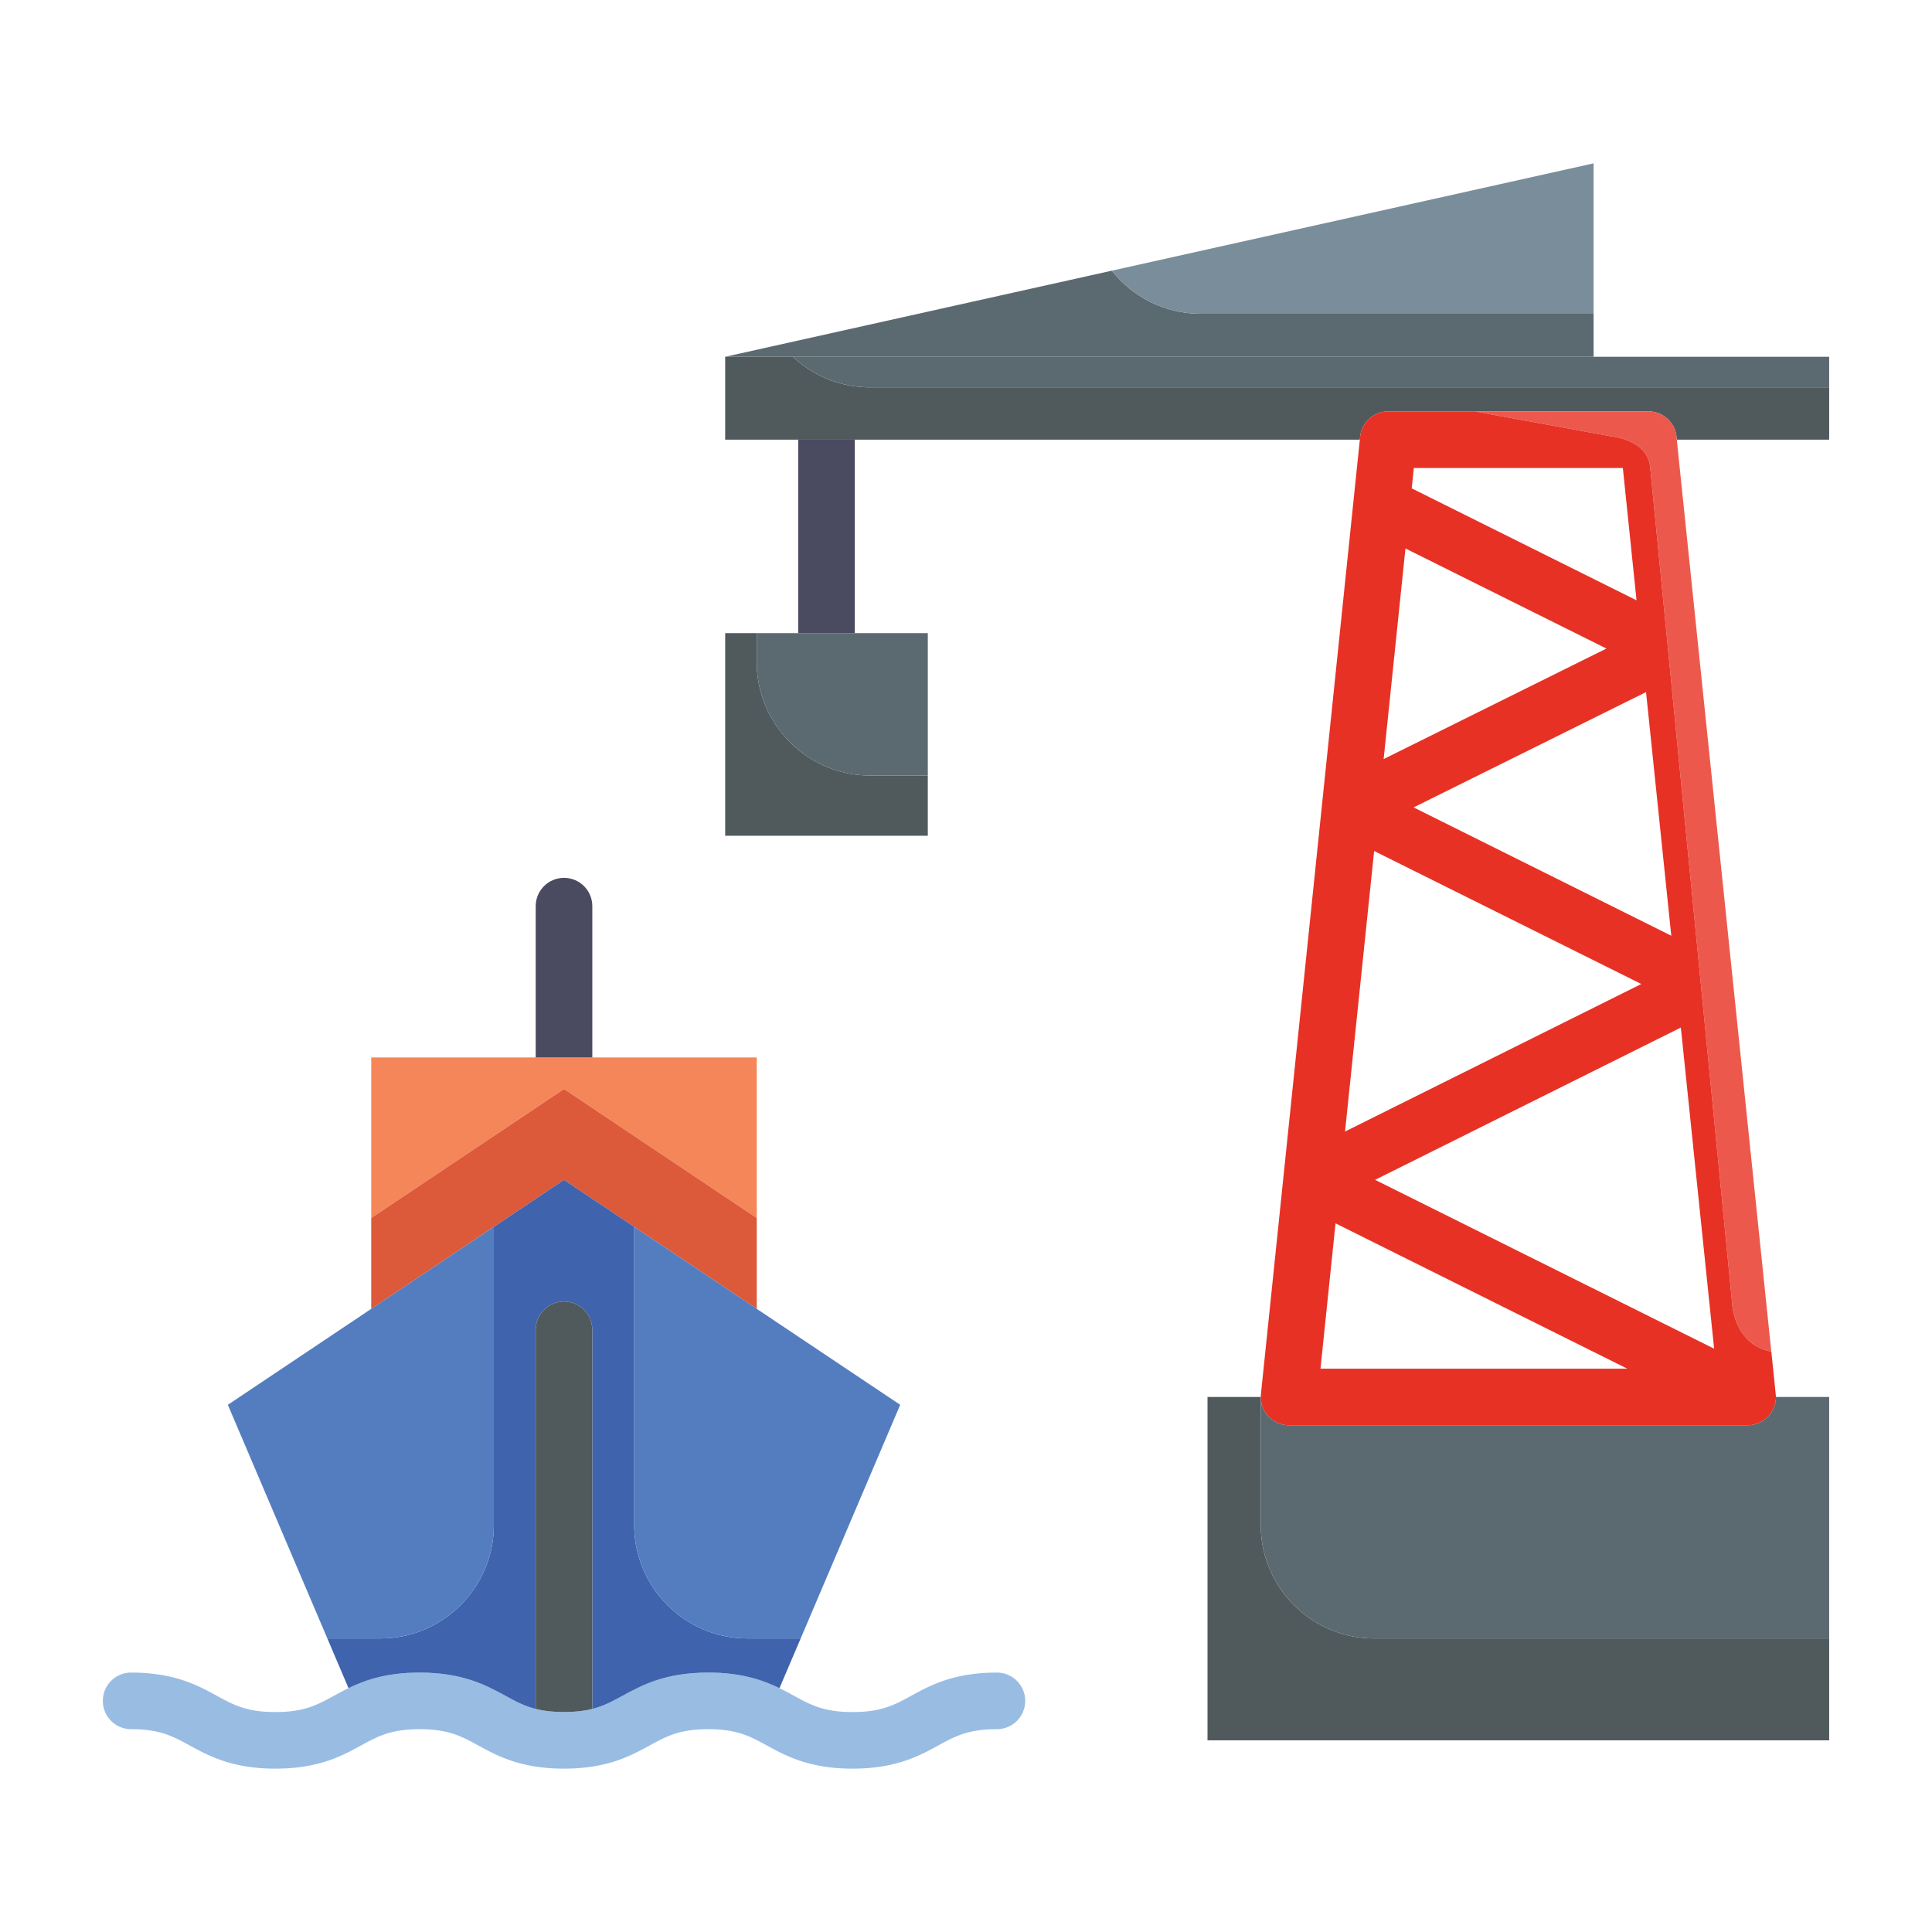 <svg viewBox="0 0 512 512" xmlns="http://www.w3.org/2000/svg"><g><path d="M484.75 434.2v27.01H320v-91h14.12v33.99c0 16.5 13.5 30 30 30zM484.75 102.65v13.87h-40.38l-.08-.78a7.5 7.5 0 0 0-7.46-6.72h-68.92a7.5 7.5 0 0 0-7.46 6.72l-.08.78H192.18V94.55h17.93c5.37 5.02 12.56 8.1 20.44 8.1z" fill="#505a5d"></path><path d="M484.75 94.551v8.1h-254.2c-7.88 0-15.07-3.08-20.44-8.1z" fill="#5b6a70"></path><path d="M245.88 205.521v15.96h-53.7v-53.7h8.37v7.74c0 16.5 13.5 30 30 30z" fill="#505a5d"></path><path d="M245.88 167.78v37.74h-15.33c-16.5 0-30-13.5-30-30v-7.74z" fill="#5b6a70"></path><path d="M211.53 116.521h15v51.26h-15z" fill="#4a4a60"></path><path d="M422.32 83.15v11.4H192.18l102.46-22.82c5.51 6.95 14.01 11.42 23.51 11.42z" fill="#5b6a70"></path><path d="M422.32 43.29v39.86H318.15c-9.5 0-18-4.47-23.51-11.42z" fill="#7a8d9a"></path><path d="M271.69 450.75c0 4.141-3.36 7.5-7.5 7.5-7.64 0-11.12 1.9-15.52 4.311-5.01 2.74-11.25 6.149-22.73 6.149-11.47 0-17.71-3.409-22.72-6.149-4.4-2.41-7.88-4.311-15.52-4.311s-11.12 1.9-15.52 4.311c-5.01 2.74-11.24 6.149-22.71 6.149h-.01c-11.48 0-17.71-3.409-22.72-6.149-4.4-2.41-7.88-4.311-15.52-4.311s-11.12 1.9-15.52 4.311c-5.01 2.74-11.24 6.149-22.72 6.149-11.47 0-17.71-3.409-22.72-6.149-4.4-2.41-7.87-4.311-15.51-4.311-4.15 0-7.5-3.359-7.5-7.5 0-4.14 3.35-7.5 7.5-7.5 11.47 0 17.71 3.41 22.72 6.15 4.4 2.41 7.87 4.31 15.51 4.31 7.65 0 11.12-1.899 15.52-4.31 1.2-.65 2.46-1.35 3.86-2.03 4.43-2.149 10.13-4.12 18.86-4.12 11.48 0 17.71 3.41 22.72 6.15 2.64 1.45 4.95 2.71 8.03 3.49 2.05.51 4.44.819 7.49.819 3.06 0 5.46-.31 7.51-.829 3.07-.78 5.37-2.04 8.01-3.48 5.01-2.74 11.24-6.15 22.72-6.15 8.74 0 14.44 1.98 18.87 4.131 1.39.67 2.66 1.369 3.85 2.02 4.4 2.41 7.88 4.31 15.52 4.31 7.65 0 11.13-1.899 15.53-4.31 5.01-2.74 11.24-6.15 22.72-6.15a7.501 7.501 0 0 1 7.5 7.499z" fill="#99bce3"></path><path d="M200.55 280.24v42.55l-51.08-34.189-51.09 34.189v-42.55z" fill="#f58659"></path><path d="M200.55 322.79v24.061l-32.48-21.731-18.6-12.45-18.6 12.45-32.49 21.74v-24.07l51.09-34.189z" fill="#dc593a"></path><path d="M156.97 240.141v40.1h-15v-40.1c0-4.15 3.36-7.5 7.5-7.5s7.5 3.349 7.5 7.5z" fill="#4a4a60"></path><path d="m212.19 434.2-5.62 13.181c-4.43-2.15-10.13-4.131-18.87-4.131-11.48 0-17.71 3.41-22.72 6.15-2.64 1.44-4.94 2.7-8.01 3.48V352.42c0-4.149-3.36-7.5-7.5-7.5s-7.5 3.351-7.5 7.5v100.471c-3.08-.78-5.39-2.04-8.03-3.49-5.01-2.74-11.24-6.15-22.72-6.15-8.73 0-14.43 1.971-18.86 4.12l-5.61-13.17h14.12c16.5 0 30-13.5 30-30v-79.08l18.6-12.45 18.6 12.45v79.08c0 16.5 13.5 30 30 30h14.12z" fill="#4063ae"></path><path d="m238.56 372.29-26.37 61.91h-14.12c-16.5 0-30-13.5-30-30v-79.08l32.48 21.73v.01zM130.87 325.12v79.08c0 16.5-13.5 30-30 30H86.75l-26.37-61.91 38-25.43z" fill="#547dbf"></path><path d="M156.97 352.42v100.461c-2.05.52-4.45.829-7.51.829-3.05 0-5.44-.31-7.49-.819V352.42c0-4.149 3.36-7.5 7.5-7.5s7.5 3.351 7.5 7.5z" fill="#505a5d"></path><path d="M469.41 358.17c-10.23-1.92-10.42-13.25-10.42-13.25L437.32 123.9c-.34-4.29-3.75-6.38-6.55-7.38-2.01-.72-3.7-.87-3.7-.87l-36.25-6.63h46.01a7.5 7.5 0 0 1 7.46 6.72l.08.78z" fill="#ec594c"></path><path d="M469.41 358.17c-10.23-1.92-10.42-13.25-10.42-13.25L437.32 123.9c-.34-4.29-3.75-6.38-6.55-7.38-2.01-.72-3.7-.87-3.7-.87l-36.25-6.63h-22.91a7.5 7.5 0 0 0-7.46 6.72l-.08.78-26.21 252.91c-.03.26-.04.52-.04.77v.01a7.49 7.49 0 0 0 1.93 5.021 7.494 7.494 0 0 0 5.57 2.479h121.5c.01 0 .02 0 .03-.01.31 0 .62-.02.92-.06.06-.01.12-.021.17-.021.3-.05.59-.109.88-.189.01 0 .02 0 .03-.011 3.17-.88 5.49-3.77 5.49-7.21 0-.459-1.23-12.039-1.23-12.039zm-33.19-174.76 6.69 64.57-68.29-34.01zm-61.54-59.389h55.39l3.63 35.07-59.58-29.671zm-2.22 21.33 53.26 26.52-59.04 29.29zm-8.3 80.17 70.8 35.25-78.51 39.1zM349.94 362.71l3.99-38.51 77.31 38.51zm14.47-50.04 81.03-40.359 8.82 85.1z" fill="#e73125"></path><path d="M484.75 370.21v63.99H364.12c-16.5 0-30-13.5-30-30v-33.99a7.49 7.49 0 0 0 1.93 5.021 7.494 7.494 0 0 0 5.57 2.479h121.5c.01 0 .02 0 .03-.01.31 0 .62-.02.92-.06.06-.01.12-.021.17-.021.3-.05.59-.109.88-.189.01 0 .02 0 .03-.011 3.17-.88 5.49-3.77 5.49-7.21h14.11z" fill="#5b6a70"></path></g></svg>